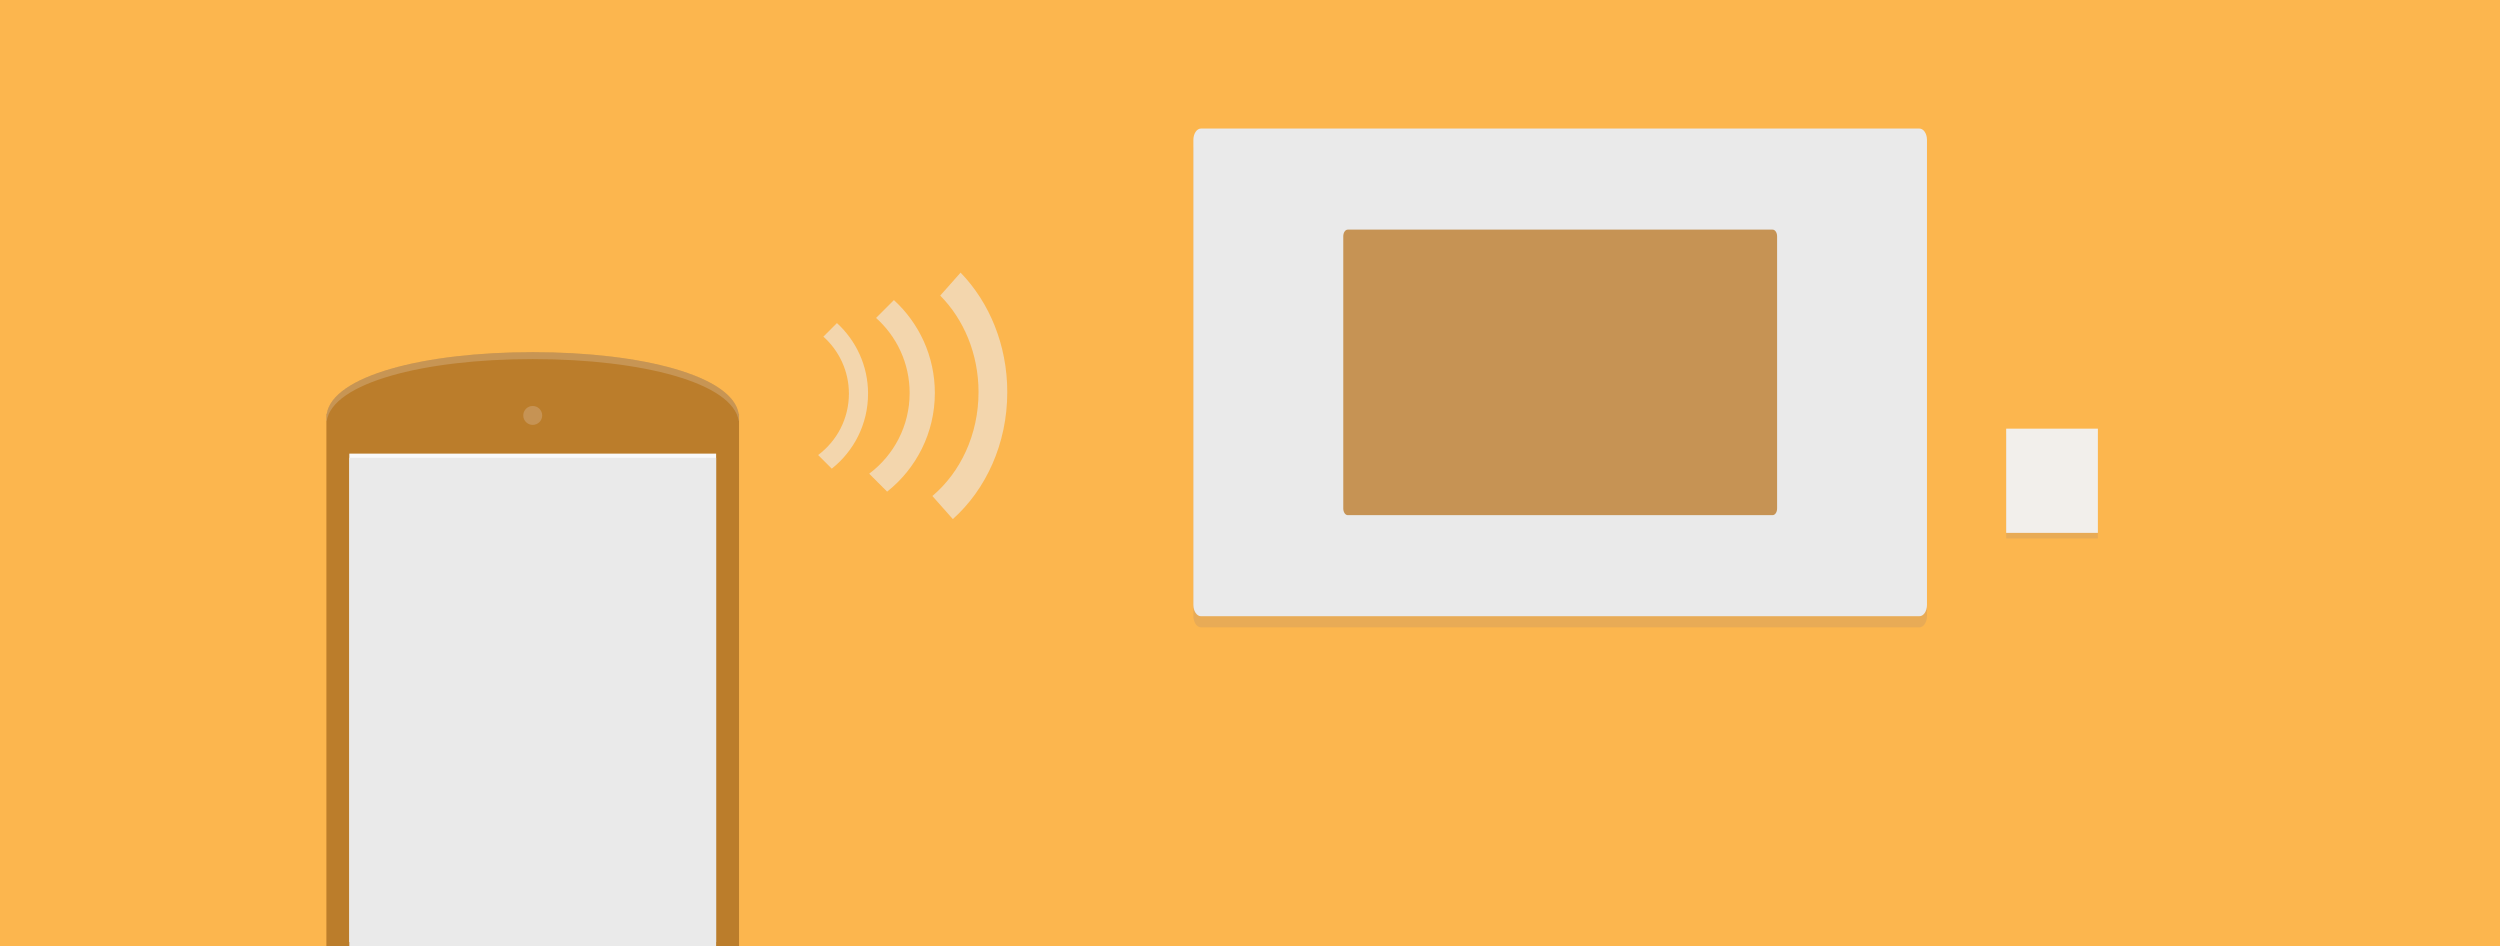 <?xml version="1.0" encoding="utf-8"?>
<!-- Generator: Adobe Illustrator 19.1.1, SVG Export Plug-In . SVG Version: 6.00 Build 0)  -->
<svg version="1.1" id="Layer_1" xmlns="http://www.w3.org/2000/svg" xmlns:xlink="http://www.w3.org/1999/xlink" x="0px" y="0px"
	 viewBox="0 0 599.778 227.004" enable-background="new 0 0 599.778 227.004" xml:space="preserve">
<g>
	<g id="Museum_tour">
		<rect fill="#FCB64E" width="599.778" height="227.004"/>
		<path opacity="0.3" fill="#B7926A" d="M462.306,147.786c0,1.502-0.816,2.721-1.824,2.721H288.129
			c-1.007,0-1.824-1.219-1.824-2.721V36.228c0-1.502,0.816-2.721,1.824-2.721h172.352c1.008,0,1.824,1.219,1.824,2.721V147.786z"/>
		<g>
			<path fill="#BB7D2B" d="M177.229,99.309c-1.427-9.064-23.008-14.826-49.423-14.826S79.81,90.244,78.383,99.309h-0.077v127.695h99
				V99.309H177.229z"/>
			<rect x="83.806" y="108.83" fill="#F9F9FA" width="88" height="117.174"/>
			<rect x="83.806" y="109.83" fill="#EAEAEA" width="88" height="117.174"/>
			<circle fill="#C69354" cx="127.806" cy="99.667" r="2.271"/>
			<path opacity="0.2" fill="#F9F9FA" d="M177.229,99.309c-1.427-9.064-23.008-14.826-49.423-14.826S79.81,90.244,78.383,99.309
				h-0.077v1.667h0.077c1.427-9.064,23.008-14.826,49.423-14.826s47.996,5.762,49.423,14.826h0.077v-1.667H177.229z"/>
		</g>
		<path fill="#EAEAEA" d="M462.306,145.119c0,1.502-0.816,2.721-1.824,2.721H288.129c-1.007,0-1.824-1.219-1.824-2.721V33.561
			c0-1.502,0.816-2.721,1.824-2.721h172.352c1.008,0,1.824,1.219,1.824,2.721V145.119z"/>
		<path fill="#C69354" d="M426.345,121.997c0,0.879-0.482,1.593-1.079,1.593H323.345c-0.596,0-1.079-0.714-1.079-1.593V56.683
			c0-0.879,0.483-1.593,1.079-1.593h101.922c0.596,0,1.079,0.714,1.079,1.593V121.997z"/>
		<rect x="481.306" y="104.173" opacity="0.3" fill="#B7926A" width="22" height="25"/>
		<rect x="481.306" y="102.84" fill="#F2EFEB" width="22" height="25"/>

		<g opacity="0.6">
			<path fill="#EDEBEC" d="M196.307,109.146v0.047l3.246,3.245c5.301-4.206,8.703-10.699,8.703-17.992
				c0-6.709-2.879-12.739-7.465-16.938l-3.254,3.255c3.755,3.364,6.124,8.243,6.124,13.683
				C203.659,100.458,200.77,105.793,196.307,109.146z"/>
			<path fill="#EDEBEC" d="M208.562,113.62v0.063l4.27,4.27c6.974-5.534,11.45-14.077,11.45-23.674
				c0-8.827-3.788-16.762-9.823-22.284l-4.282,4.282c4.941,4.426,8.058,10.846,8.058,18.002
				C218.236,102.19,214.435,109.209,208.562,113.62z"/>
			<path fill="#EDEBEC" d="M223.727,118.965v0.08l4.87,5.494c7.954-7.121,13.059-18.112,13.059-30.46
				c0-11.356-4.32-21.565-11.203-28.673l-4.883,5.511c5.635,5.694,9.19,13.955,9.19,23.162
				C234.76,104.259,230.425,113.29,223.727,118.965z"/>
		</g>
	</g>
</g>
</svg>
